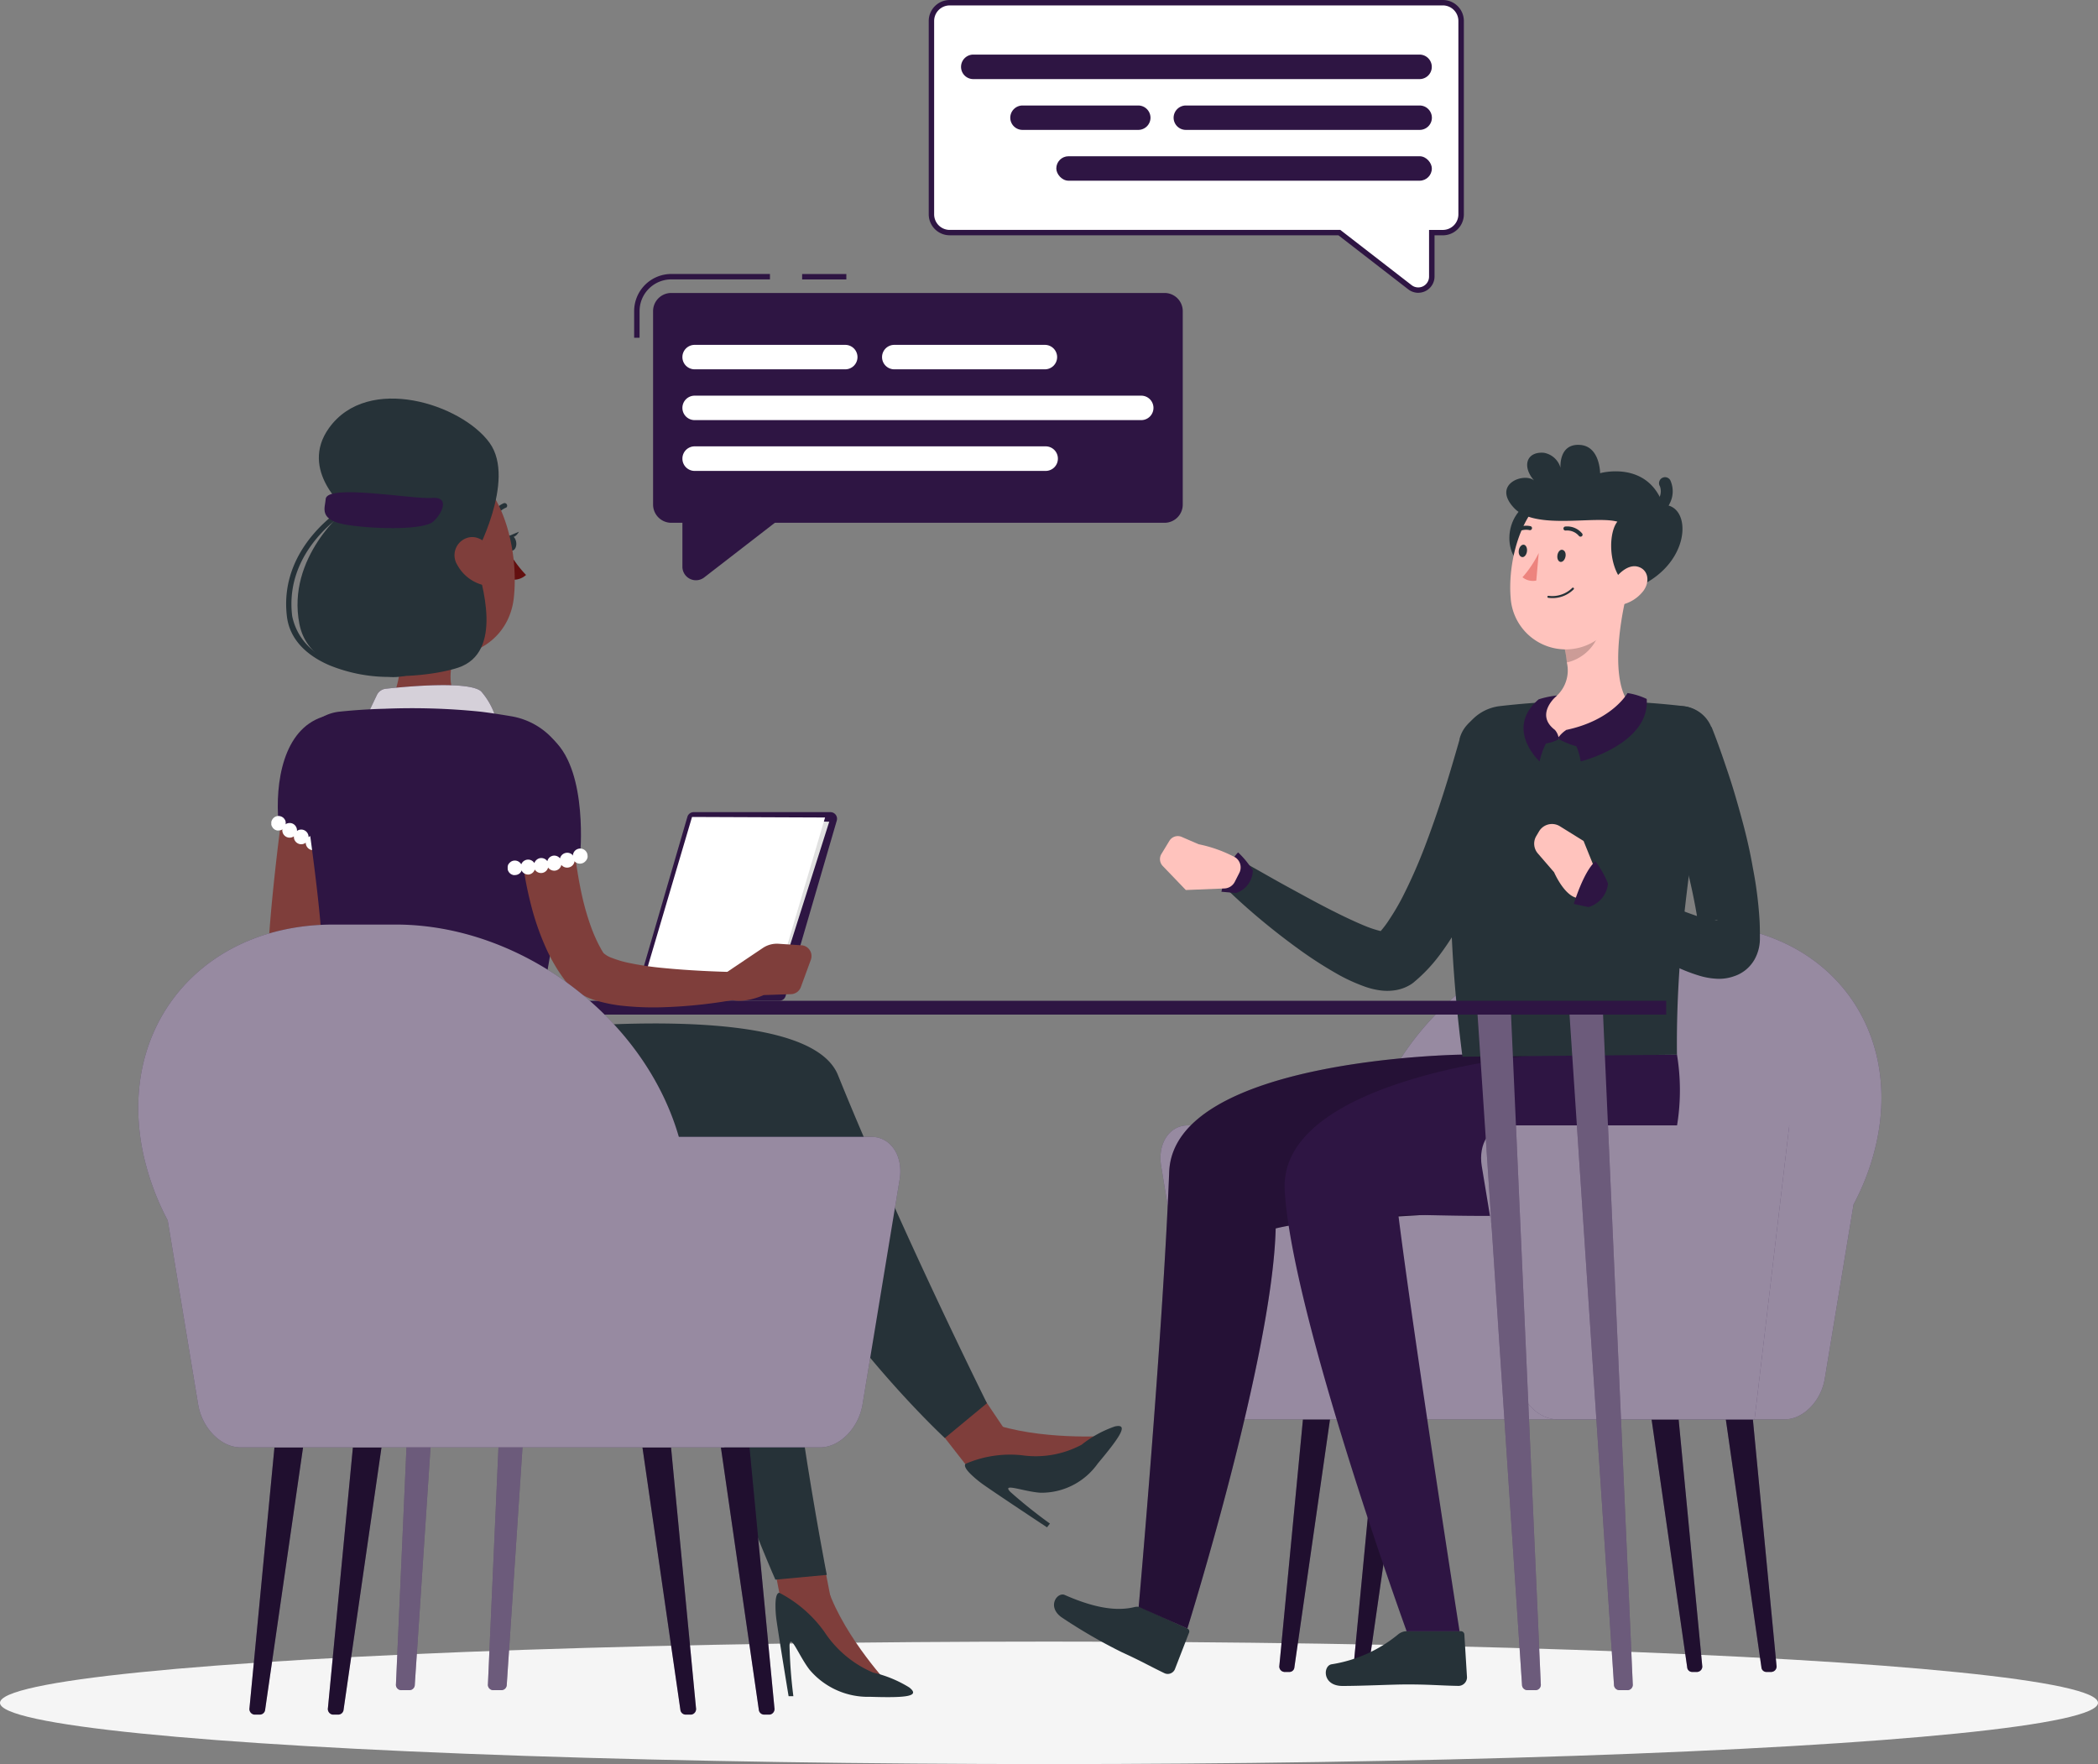 <svg id="Interview-rafiki" xmlns="http://www.w3.org/2000/svg" width="167.35" height="140.715" viewBox="0 0 167.35 140.715">
  <rect x="0" y="0" width="167.35" height="140.715" fill="#808080" stroke="none"/>
  <g id="freepik--Shadow--inject-2" transform="translate(0 130.944)">
    <ellipse id="freepik--path--inject-2" cx="83.675" cy="4.885" rx="83.675" ry="4.885" fill="#f5f5f5"/>
  </g>
  <g id="freepik--character-2--inject-2" transform="translate(84.074 35.484)">
    <path id="Path_4249" data-name="Path 4249" d="M365.048,383.99h-.462a.4.4,0,0,1-.367-.375l-2.84-19.774h2.158l1.882,19.645a.431.431,0,0,1-.371.5Z" transform="translate(-313.713 -286.109)" fill="#2e1543"/>
    <path id="Path_4250" data-name="Path 4250" d="M365.048,383.99h-.462a.4.4,0,0,1-.367-.375l-2.84-19.774h2.158l1.882,19.645a.431.431,0,0,1-.371.5Z" transform="translate(-313.713 -286.109)" opacity="0.3"/>
    <path id="Path_4251" data-name="Path 4251" d="M378.768,383.99h-.462a.4.4,0,0,1-.367-.375L375.1,363.84h2.158l1.886,19.645a.432.432,0,0,1-.375.5Z" transform="translate(-321.512 -286.109)" fill="#2e1543"/>
    <path id="Path_4252" data-name="Path 4252" d="M378.768,383.99h-.462a.4.4,0,0,1-.367-.375L375.1,363.84h2.158l1.886,19.645a.432.432,0,0,1-.375.5Z" transform="translate(-321.512 -286.109)" opacity="0.3"/>
    <path id="Path_4253" data-name="Path 4253" d="M306.662,383.99h.462a.4.4,0,0,0,.367-.375l2.84-19.774h-2.158l-1.882,19.645a.432.432,0,0,0,.371.5Z" transform="translate(-282.394 -286.109)" fill="#2e1543"/>
    <path id="Path_4254" data-name="Path 4254" d="M306.662,383.99h.462a.4.4,0,0,0,.367-.375l2.84-19.774h-2.158l-1.882,19.645a.432.432,0,0,0,.371.5Z" transform="translate(-282.394 -286.109)" opacity="0.3"/>
    <path id="Path_4255" data-name="Path 4255" d="M292.942,383.99h.462a.4.4,0,0,0,.367-.375l2.84-19.774h-2.158l-1.882,19.645a.432.432,0,0,0,.371.5Z" transform="translate(-274.595 -286.109)" fill="#2e1543"/>
    <path id="Path_4256" data-name="Path 4256" d="M292.942,383.99h.462a.4.4,0,0,0,.367-.375l2.84-19.774h-2.158l-1.882,19.645a.432.432,0,0,0,.371.5Z" transform="translate(-274.595 -286.109)" opacity="0.3"/>
    <path id="Path_4257" data-name="Path 4257" d="M272.792,288.409h14.535c2.589-8.955,11.859-16.019,21.362-16.019h4.721c9.926,0,16.365,7.738,14.336,17.288a19.267,19.267,0,0,1-1.851,5.036L323.6,308.607c-.293,1.8-1.726,3.25-3.194,3.25H276.658c-1.467,0-2.9-1.454-3.194-3.25l-2.8-16.965C270.37,289.864,271.324,288.409,272.792,288.409Z" transform="translate(-262.118 -234.125)" fill="#2e1543"/>
    <path id="Path_4258" data-name="Path 4258" d="M272.792,288.409h14.535c2.589-8.955,11.859-16.019,21.362-16.019h4.721c9.926,0,16.365,7.738,14.336,17.288a19.267,19.267,0,0,1-1.851,5.036L323.6,308.607c-.293,1.8-1.726,3.25-3.194,3.25H276.658c-1.467,0-2.9-1.454-3.194-3.25l-2.8-16.965C270.37,289.864,271.324,288.409,272.792,288.409Z" transform="translate(-262.118 -234.125)" fill="#fff" opacity="0.5"/>
    <path id="Path_4259" data-name="Path 4259" d="M257.963,397.279l3.6,1.649a.255.255,0,0,1,.138.328l-1.135,2.93a.621.621,0,0,1-.82.311c-1.243-.6-1.808-.945-3.392-1.67a42.362,42.362,0,0,1-4.842-2.805c-1.174-.863-.311-2.028.272-1.769,2.633,1.161,4.316,1.264,5.537.971a.962.962,0,0,1,.643.056Z" transform="translate(-250.927 -304.512)" fill="#263238"/>
    <path id="Path_4260" data-name="Path 4260" d="M292.387,296.43s-23.015.285-23.373,9.356c-.509,13.042-2.434,34.693-2.434,34.693l3.884,1.726s6.8-21.725,7.043-31.91c6.473-1.605,23.119,0,25.074-5.291a17.448,17.448,0,0,0,.738-8.575Z" transform="translate(-259.825 -247.791)" fill="#2e1543"/>
    <path id="Path_4261" data-name="Path 4261" d="M292.387,296.43s-23.015.285-23.373,9.356c-.509,13.042-2.434,34.693-2.434,34.693l3.884,1.726s6.8-21.725,7.043-31.91c6.473-1.605,23.119,0,25.074-5.291a17.448,17.448,0,0,0,.738-8.575Z" transform="translate(-259.825 -247.791)" opacity="0.2"/>
    <path id="Path_4262" data-name="Path 4262" d="M306.279,236.8c-.2.837-.406,1.592-.634,2.378s-.466,1.549-.716,2.317c-.5,1.536-1.062,3.064-1.7,4.575a37.39,37.39,0,0,1-2.223,4.488,21.853,21.853,0,0,1-1.459,2.205,12.514,12.514,0,0,1-2.007,2.115l-.065.056-.138.1a3.3,3.3,0,0,1-1.45.518,4.034,4.034,0,0,1-.98,0,5.964,5.964,0,0,1-1.325-.319,14.153,14.153,0,0,1-1.929-.863,32.543,32.543,0,0,1-3.206-2.037c-1-.721-1.968-1.467-2.909-2.244s-1.843-1.571-2.736-2.425a1.321,1.321,0,0,1,1.554-2.106h.022c1.018.565,2.046,1.165,3.077,1.726s2.05,1.126,3.073,1.653,2.05,1.027,3.021,1.433a8.833,8.833,0,0,0,1.377.457,1.36,1.36,0,0,0,.432.056h-.091a1.36,1.36,0,0,0-.613.229l-.207.155a7.593,7.593,0,0,0,1.118-1.377,18.636,18.636,0,0,0,1.04-1.765,41.269,41.269,0,0,0,1.774-4c.531-1.39,1.027-2.814,1.489-4.255s.893-2.922,1.295-4.316V235.5a2.641,2.641,0,1,1,5.114,1.321Z" transform="translate(-268.818 -212.029)" fill="#263238"/>
    <path id="Path_4263" data-name="Path 4263" d="M307.613,403h4.316a.272.272,0,0,1,.285.263l.211,3.414a.686.686,0,0,1-.673.686c-1.5-.026-2.222-.117-4.121-.117-1.165,0-3.522.121-5.136.121s-1.567-1.592-.885-1.726a11.042,11.042,0,0,0,5.338-2.4A1.113,1.113,0,0,1,307.613,403Z" transform="translate(-279.482 -308.369)" fill="#263238"/>
    <path id="Path_4264" data-name="Path 4264" d="M313.919,296.424s-20.875,1.761-20.361,10.828c.561,9.926,9.727,35.172,9.727,35.172h4.221s-3.612-23.119-4.885-33.23c5.886,0,19.532,1.1,21.492-4.2a17.413,17.413,0,0,0,.734-8.575Z" transform="translate(-275.155 -247.785)" fill="#2e1543"/>
    <path id="Path_4265" data-name="Path 4265" d="M284.377,260.5a7.022,7.022,0,0,0-1.174-1.441c-.863.8-1.333,3.137-1.333,3.137l1.178.1A1.949,1.949,0,0,0,284.377,260.5Z" transform="translate(-268.516 -226.548)" fill="#2e1543"/>
    <path id="Path_4266" data-name="Path 4266" d="M273.589,256.688l-1.342-.583a.785.785,0,0,0-.984.315l-.639,1.053a.79.79,0,0,0,.108.949l1.843,1.92,3.073-.125a.971.971,0,0,0,.833-.531l.354-.695a.962.962,0,0,0-.306-1.247A10.782,10.782,0,0,0,273.589,256.688Z" transform="translate(-262.06 -224.832)" fill="#ffc3bd"/>
    <path id="Path_4267" data-name="Path 4267" d="M324.938,234.5c-.613,3.884-1.411,12.269.216,24.914l17.111-.16c-.1-8.765,1.269-16.99,2.611-25.03a2.391,2.391,0,0,0-2.033-2.766,63.581,63.581,0,0,0-14.772,0A3.681,3.681,0,0,0,324.938,234.5Z" transform="translate(-292.574 -210.61)" fill="#263238"/>
    <path id="Path_4268" data-name="Path 4268" d="M357.163,233.71c.5,1.247.906,2.443,1.321,3.677s.768,2.473,1.109,3.729.639,2.538.863,3.845a31.528,31.528,0,0,1,.522,4.044c.026.35.03.712.035,1.075v.552a3.388,3.388,0,0,1-.432,1.618,2.965,2.965,0,0,1-.716.837,2.821,2.821,0,0,1-.432.285,2.627,2.627,0,0,1-.432.19,3.582,3.582,0,0,1-1.269.224,5.766,5.766,0,0,1-1.51-.237,13.42,13.42,0,0,1-2.089-.824c-.626-.311-1.213-.634-1.787-.971a47.262,47.262,0,0,1-6.331-4.527,1.316,1.316,0,0,1,1.411-2.2h.03c2.231,1.062,4.5,2.158,6.711,3.068.552.224,1.1.432,1.64.617a8.88,8.88,0,0,0,1.472.4c.2.035.375.03.354,0a.652.652,0,0,0-.341.06,1.768,1.768,0,0,0-.2.091,1.451,1.451,0,0,0-.233.155,1.851,1.851,0,0,0-.432.479,1.593,1.593,0,0,0-.224.708l-.022-.393c-.026-.268-.047-.531-.086-.807a46.011,46.011,0,0,0-1.614-6.9c-.691-2.317-1.485-4.682-2.292-6.931v-.022a2.641,2.641,0,0,1,4.933-1.882Z" transform="translate(-304.706 -211.193)" fill="#263238"/>
    <path id="Path_4269" data-name="Path 4269" d="M346.153,211.91l-2.067,1.726-2.822,2.343a8.148,8.148,0,0,1,.181,1.135,2.767,2.767,0,0,1-1.817,3.25,2.158,2.158,0,0,0-1.364,1.333c-.224.721.039,1.528,2.309,1.528a7.43,7.43,0,0,0,5.731-2.214.591.591,0,0,0,.03-.738C345.018,218.392,345.614,214.249,346.153,211.91Z" transform="translate(-300.536 -199.746)" fill="#ffc3bd"/>
    <path id="Path_4270" data-name="Path 4270" d="M342.345,236.41a1.294,1.294,0,0,1,.289.587,2.369,2.369,0,0,1,.626-.587,2.235,2.235,0,0,1,1.2,1.4,6.305,6.305,0,0,1-1.8-.665,3.069,3.069,0,0,1-1.2.371C341.486,236.768,342.345,236.41,342.345,236.41Z" transform="translate(-302.39 -213.673)" fill="#2e1543"/>
    <path id="Path_4271" data-name="Path 4271" d="M345.63,232.539a5.247,5.247,0,0,1,1.144,2.516s5.524-1.381,5.265-4.985a5.611,5.611,0,0,0-1.532-.47S349.32,231.758,345.63,232.539Z" transform="translate(-304.76 -209.802)" fill="#2e1543"/>
    <path id="Path_4272" data-name="Path 4272" d="M340.221,232.795A5.809,5.809,0,0,0,339,235.311s-2.831-2.589-.073-4.954a7.38,7.38,0,0,1,1.463-.306S338.559,231.539,340.221,232.795Z" transform="translate(-300.266 -210.058)" fill="#2e1543"/>
    <path id="Path_4273" data-name="Path 4273" d="M345.3,218.229a8.318,8.318,0,0,1,.181,1.139,3.543,3.543,0,0,0,2.589-2.4,4.956,4.956,0,0,0,.039-1.075Z" transform="translate(-304.572 -202.008)" opacity="0.2"/>
    <path id="Path_4274" data-name="Path 4274" d="M336.477,194.282c-2.589,1.843-1.148,6.163,1.07,4.51S338.591,192.78,336.477,194.282Z" transform="translate(-298.77 -189.549)" fill="#263238"/>
    <path id="Path_4275" data-name="Path 4275" d="M345.333,196.391c-.721,3.306-.971,5.274-2.926,6.784a4.4,4.4,0,0,1-7.121-3.168c-.259-3.081.962-7.975,4.441-8.912a4.454,4.454,0,0,1,5.606,5.3Z" transform="translate(-298.861 -187.809)" fill="#ffc3bd"/>
    <path id="Path_4276" data-name="Path 4276" d="M343.388,189.85c-1.834-.5-6.564.7-8.243-1.092-1.8-1.92.824-2.857,1.6-2.188-.98-1.122-.617-2.322.773-2.214a1.676,1.676,0,0,1,1.333,1.2s-.168-1.964,1.575-1.825c1.58.121,1.584,2.253,1.584,2.253s3.772-1.066,5.032,2.533c2.374-.052,2.322,4.946-2.456,6.724C342.65,194.282,342.56,190.873,343.388,189.85Z" transform="translate(-298.449 -183.724)" fill="#263238"/>
    <path id="Path_4277" data-name="Path 4277" d="M361.681,192.635a.479.479,0,0,1-.086-.954.691.691,0,0,0,.281-.35,1.131,1.131,0,0,0,.052-.9.479.479,0,1,1,.863-.4,2.1,2.1,0,0,1-.1,1.8,1.39,1.39,0,0,1-.928.79A.281.281,0,0,1,361.681,192.635Z" transform="translate(-313.595 -187.121)" fill="#263238"/>
    <path id="Path_4278" data-name="Path 4278" d="M356.16,208.128a3.021,3.021,0,0,1-1.817,1.122c-.937.168-1.221-.695-.807-1.528.371-.755,1.295-1.748,2.158-1.532S356.712,207.386,356.16,208.128Z" transform="translate(-309.149 -196.478)" fill="#ffc3bd"/>
    <path id="Path_4279" data-name="Path 4279" d="M344.617,203.632c-.043.272-.22.475-.4.453s-.289-.259-.25-.531.22-.475.4-.432S344.656,203.36,344.617,203.632Z" transform="translate(-303.812 -194.747)" fill="#263238"/>
    <path id="Path_4280" data-name="Path 4280" d="M337.477,202.73c-.043.272-.22.475-.4.432s-.289-.259-.25-.531.22-.475.4-.453S337.52,202.458,337.477,202.73Z" transform="translate(-299.753 -194.213)" fill="#263238"/>
    <path id="Path_4281" data-name="Path 4281" d="M338.815,203.71a8.76,8.76,0,0,1-1.295,1.938,1.329,1.329,0,0,0,1.1.263Z" transform="translate(-300.15 -195.085)" fill="#ed847e"/>
    <path id="Path_4282" data-name="Path 4282" d="M342.5,210.951a2.382,2.382,0,0,0,1.726-.708.082.082,0,0,0-.121-.108,2.266,2.266,0,0,1-1.895.634.086.086,0,0,0-.091.069.082.082,0,0,0,.073.091A2.707,2.707,0,0,0,342.5,210.951Z" transform="translate(-302.764 -198.727)" fill="#263238"/>
    <path id="Path_4283" data-name="Path 4283" d="M346.483,199.615a.151.151,0,0,0,.069-.035.16.16,0,0,0,0-.229,1.541,1.541,0,0,0-1.351-.535.162.162,0,0,0,.052.319,1.234,1.234,0,0,1,1.062.432.16.16,0,0,0,.168.047Z" transform="translate(-304.439 -192.298)" fill="#263238"/>
    <path id="Path_4284" data-name="Path 4284" d="M335.64,199.363a.164.164,0,0,0,.147-.03,1.334,1.334,0,0,1,1.152-.311.164.164,0,0,0,.2-.112.16.16,0,0,0-.112-.2h0a1.653,1.653,0,0,0-1.441.375.16.16,0,0,0-.022.224A.155.155,0,0,0,335.64,199.363Z" transform="translate(-299.016 -192.222)" fill="#263238"/>
    <path id="Path_4285" data-name="Path 4285" d="M343.619,255.155l-1.89-1.174a1.2,1.2,0,0,0-1.657.4l-.22.371a1.191,1.191,0,0,0,.121,1.4l1.295,1.5s1.135,2.645,2.451,1.946l1-1.726Z" transform="translate(-301.377 -223.558)" fill="#ffc3bd"/>
    <path id="Path_4286" data-name="Path 4286" d="M349.727,262.461a8.111,8.111,0,0,0-1-1.761c-.949.811-1.726,3.4-1.726,3.4l1.161.25a2.158,2.158,0,0,0,1.567-1.89Z" transform="translate(-305.539 -227.48)" fill="#2e1543"/>
    <path id="Path_4287" data-name="Path 4287" d="M354.45,309.51H332.043c-1.467,0-2.417,1.454-2.123,3.25l2.8,16.947c.3,1.8,1.726,3.25,3.2,3.25h15.761Z" transform="translate(-295.799 -255.226)" fill="#2e1543"/>
    <path id="Path_4288" data-name="Path 4288" d="M354.45,309.51H332.043c-1.467,0-2.417,1.454-2.123,3.25l2.8,16.947c.3,1.8,1.726,3.25,3.2,3.25h15.761Z" transform="translate(-295.799 -255.226)" fill="#fff" opacity="0.5"/>
  </g>
  <g id="freepik--Table--inject-2" transform="translate(28.771 79.83)">
    <path id="Path_4289" data-name="Path 4289" d="M146.723,342.9h.647a.432.432,0,0,0,.432-.432L151.349,289h-2.671L146.3,342.41a.432.432,0,0,0,.419.492Z" transform="translate(-136.15 -287.912)" fill="#2e1543"/>
    <path id="Path_4290" data-name="Path 4290" d="M146.723,342.9h.647a.432.432,0,0,0,.432-.432L151.349,289h-2.671L146.3,342.41a.432.432,0,0,0,.419.492Z" transform="translate(-136.15 -287.912)" fill="#fff" opacity="0.3"/>
    <path id="Path_4291" data-name="Path 4291" d="M129.723,342.9h.647a.432.432,0,0,0,.432-.432L134.349,289h-2.676L129.3,342.41a.432.432,0,0,0,.419.492Z" transform="translate(-126.486 -287.912)" fill="#2e1543"/>
    <path id="Path_4292" data-name="Path 4292" d="M129.723,342.9h.647a.432.432,0,0,0,.432-.432L134.349,289h-2.676L129.3,342.41a.432.432,0,0,0,.419.492Z" transform="translate(-126.486 -287.912)" fill="#fff" opacity="0.3"/>
    <path id="Path_4293" data-name="Path 4293" d="M333.836,342.9h-.647a.432.432,0,0,1-.432-.432L329.21,289h2.671l2.374,53.41a.432.432,0,0,1-.419.492Z" transform="translate(-240.123 -287.912)" fill="#2e1543"/>
    <path id="Path_4294" data-name="Path 4294" d="M333.836,342.9h-.647a.432.432,0,0,1-.432-.432L329.21,289h2.671l2.374,53.41a.432.432,0,0,1-.419.492Z" transform="translate(-240.123 -287.912)" fill="#fff" opacity="0.3"/>
    <path id="Path_4295" data-name="Path 4295" d="M350.836,342.9h-.647a.432.432,0,0,1-.432-.432L346.21,289h2.676l2.369,53.41a.432.432,0,0,1-.419.492Z" transform="translate(-249.787 -287.912)" fill="#2e1543"/>
    <path id="Path_4296" data-name="Path 4296" d="M350.836,342.9h-.647a.432.432,0,0,1-.432-.432L346.21,289h2.676l2.369,53.41a.432.432,0,0,1-.419.492Z" transform="translate(-249.787 -287.912)" fill="#fff" opacity="0.3"/>
    <rect id="Rectangle_925" data-name="Rectangle 925" width="104.135" height="1.1" transform="translate(0 0)" fill="#2e1543"/>
  </g>
  <g id="freepik--character-1--inject-2" transform="translate(11.029 31.791)">
    <path id="Path_4297" data-name="Path 4297" d="M111.211,246.193l-.984,7.237c-.311,2.408-.634,4.825-.863,7.2-.03.3-.052.587-.078.863l-.035.432a1.087,1.087,0,0,0,0-.216.932.932,0,0,0-.047-.2,1.053,1.053,0,0,0-.065-.151.663.663,0,0,0-.06-.1c-.078-.1-.086-.086-.065-.065a.864.864,0,0,0,.147.125,4.551,4.551,0,0,0,.57.332,23.109,23.109,0,0,0,3.172,1.178c2.261.686,4.639,1.295,6.987,1.86l-.268,2.059a51.7,51.7,0,0,1-7.483-.772,21.81,21.81,0,0,1-3.845-1.014,8.307,8.307,0,0,1-1.066-.5,4.686,4.686,0,0,1-.6-.41,3.379,3.379,0,0,1-.686-.734,2.852,2.852,0,0,1-.328-.66,3.319,3.319,0,0,1-.1-.432,4.318,4.318,0,0,1-.026-.432v-.479c0-.319,0-.639.026-.954.1-2.52.332-4.98.6-7.44s.578-4.9.962-7.337Z" transform="translate(-95.203 -215.192)" fill="#7f3e3b"/>
    <path id="Path_4298" data-name="Path 4298" d="M141.326,291.626l-1.584,1.446a1.23,1.23,0,0,1-1.359.2l-1.748-.842s-2.589-.108-2.965-1.692l.673-1.23,4.018-.432a1.89,1.89,0,0,1,1.182.263l1.657,1.014a.811.811,0,0,1,.125,1.273Z" transform="translate(-111.227 -239.91)" fill="#7f3e3b"/>
    <path id="Path_4299" data-name="Path 4299" d="M128.108,212.56c.432,2.486.76,7.021-1.018,8.631a23.469,23.469,0,0,1,7.177,6.232c3.021-2.408.5-6,.5-6-2.736-.738-2.589-2.779-2.067-4.682Z" transform="translate(-107.487 -196.422)" fill="#7f3e3b"/>
    <path id="Path_4300" data-name="Path 4300" d="M133.949,231.785a5.747,5.747,0,0,0-1.377-3.146c-.962-.863-6.042-.388-7.626-.211a.885.885,0,0,0-.69.492l-1.157,2.417Z" transform="translate(-105.219 -205.277)" fill="#2e1543"/>
    <path id="Path_4301" data-name="Path 4301" d="M133.949,231.785a5.747,5.747,0,0,0-1.377-3.146c-.962-.863-6.042-.388-7.626-.211a.885.885,0,0,0-.69.492l-1.157,2.417Z" transform="translate(-105.219 -205.277)" fill="#fff" opacity="0.8"/>
    <path id="Path_4302" data-name="Path 4302" d="M111.025,233.872c-3.124,1.018-3.8,5.209-3.513,8.467l6.305,3.884s1.532-4.747,1.519-7.3C115.323,236.219,113.148,233.19,111.025,233.872Z" transform="translate(-96.324 -208.481)" fill="#2e1543"/>
    <path id="Path_4303" data-name="Path 4303" d="M117.777,258.878a.6.6,0,0,1-.432-.168.63.63,0,0,1-.069-.091.4.4,0,0,1-.056-.1.787.787,0,0,1-.035-.108.5.5,0,0,1,0-.112.591.591,0,0,1,.173-.432.6.6,0,0,1,.829,0,.591.591,0,0,1,.173.432.5.5,0,0,1,0,.112.431.431,0,0,1-.035.108.388.388,0,0,1-.052.1l-.073.091A.587.587,0,0,1,117.777,258.878Z" transform="translate(-101.855 -222.081)" fill="#fff"/>
    <path id="Path_4304" data-name="Path 4304" d="M111.508,256.16h0a.587.587,0,0,1-.375-.527h0a.578.578,0,0,1-.634.095h0a.591.591,0,0,1-.341-.544h0a.574.574,0,0,1-.639.056h0a.583.583,0,0,1-.306-.561h0a.587.587,0,0,1-.643.022h0a.587.587,0,0,1-.2-.8h0a.591.591,0,0,1,.807-.2h0a.6.6,0,0,1,.281.548h0a.578.578,0,0,1,.613-.039h0a.591.591,0,0,1,.311.531h0a.583.583,0,0,1,.609-.073h0a.587.587,0,0,1,.341.509h0a.6.6,0,0,1,.6-.108h0a.587.587,0,0,1,.328.76h0a.583.583,0,0,1-.544.371h0a.635.635,0,0,1-.211-.039Z" transform="translate(-96.798 -219.76)" fill="#fff"/>
    <path id="Path_4305" data-name="Path 4305" d="M106.826,253.475a.535.535,0,0,1-.117,0,.432.432,0,0,1-.108-.035.389.389,0,0,1-.1-.052l-.086-.073a.457.457,0,0,1-.073-.086c0-.035-.039-.069-.056-.1a1.04,1.04,0,0,1-.035-.108,1.052,1.052,0,0,1,0-.117.909.909,0,0,1,0-.112,1.11,1.11,0,0,1,.035-.112.432.432,0,0,1,.056-.1.677.677,0,0,1,.073-.091l.086-.073a.578.578,0,0,1,.1-.052l.108-.035a.6.6,0,0,1,.527.16.677.677,0,0,1,.073.091.736.736,0,0,1,.056.1.539.539,0,0,1,.03.112.471.471,0,0,1,0,.112.535.535,0,0,1,0,.117.5.5,0,0,1-.03.108c0,.035-.035.069-.056.1a.457.457,0,0,1-.073.086A.591.591,0,0,1,106.826,253.475Z" transform="translate(-95.638 -219.022)" fill="#fff"/>
    <path id="Path_4306" data-name="Path 4306" d="M133.185,239.2A183.321,183.321,0,0,1,130.164,259l-16.891-.5c.432-6.236-.229-10.884-1.756-21.8a3.552,3.552,0,0,1,3.155-4.018c1.083-.112,2.317-.2,3.556-.229a53.946,53.946,0,0,1,7.673.229c.82.1,1.67.233,2.481.371A5.792,5.792,0,0,1,133.185,239.2Z" transform="translate(-98.615 -207.707)" fill="#2e1543"/>
    <path id="Path_4307" data-name="Path 4307" d="M149.692,201.139c.039.332.25.583.466.552s.363-.315.324-.647-.25-.583-.466-.557S149.653,200.794,149.692,201.139Z" transform="translate(-120.331 -189.558)" fill="#263238"/>
    <path id="Path_4308" data-name="Path 4308" d="M150.23,200.108l.772-.328S150.666,200.453,150.23,200.108Z" transform="translate(-120.64 -189.157)" fill="#263238"/>
    <path id="Path_4309" data-name="Path 4309" d="M150,203.17a9,9,0,0,0,1.441,1.985,1.437,1.437,0,0,1-1.161.367Z" transform="translate(-120.51 -191.084)" fill="#630f0f"/>
    <path id="Path_4310" data-name="Path 4310" d="M147.963,194.8a.2.2,0,0,0,0-.2.2.2,0,0,0-.263-.091,1.951,1.951,0,0,0-1.122,1.407.2.2,0,1,0,.388.052h0a1.571,1.571,0,0,1,.9-1.1A.164.164,0,0,0,147.963,194.8Z" transform="translate(-118.563 -186.153)" fill="#263238"/>
    <path id="Path_4311" data-name="Path 4311" d="M122.924,192.962c.742,4.061.971,5.8,3.288,7.652,3.487,2.788,8.316.988,8.8-3.215.432-3.785-.863-9.792-5.049-10.94a5.636,5.636,0,0,0-7.043,6.5Z" transform="translate(-105.06 -181.467)" fill="#7f3e3b"/>
    <path id="Path_4312" data-name="Path 4312" d="M125.212,187.8c.682,2.231,2.313,7.626-1.295,8.83-2.818.941-11.652,1.692-12.666-3.483-1.049-5.347,3.72-9.158,3.72-9.158s-3.78-3.1-1.359-6.473c3.12-4.35,10.595-1.89,12.809,1.182C128.583,181.688,125.212,187.8,125.212,187.8Z" transform="translate(-98.398 -175.165)" fill="#263238"/>
    <path id="Path_4313" data-name="Path 4313" d="M117.2,208.76a12.623,12.623,0,0,1-4.747-.932c-2-.863-3.172-2.2-3.383-3.858-.708-5.64,4.54-8.739,4.6-8.769l.207.358c-.052.03-5.062,3-4.389,8.359a4.714,4.714,0,0,0,3.137,3.526c2.563,1.1,5.874,1.1,6.676.509l.246.337A4.381,4.381,0,0,1,117.2,208.76Z" transform="translate(-97.208 -186.554)" fill="#263238"/>
    <path id="Path_4314" data-name="Path 4314" d="M116.184,193.024c-.047.721-.643,1.726,1.856,2.084s5.977.337,6.693-.263,1.416-2.041-.078-1.912S116.266,191.79,116.184,193.024Z" transform="translate(-101.233 -185.008)" fill="#2e1543"/>
    <path id="Path_4315" data-name="Path 4315" d="M140.366,202.987a3.258,3.258,0,0,0,1.916,1.567c1.088.319,1.649-.652,1.359-1.687-.263-.932-1.148-2.223-2.244-2.089A1.451,1.451,0,0,0,140.366,202.987Z" transform="translate(-114.919 -189.719)" fill="#7f3e3b"/>
    <path id="Path_4316" data-name="Path 4316" d="M199.088,390.293l4-.078-1.938-9.995-4,.073Z" transform="translate(-147.312 -291.727)" fill="#7f3e3b"/>
    <path id="Path_4317" data-name="Path 4317" d="M204.6,393.47c1.057,3.992,4.954,8.2,4.954,8.2L204,400.254l-2.43-3.452.432-.915Z" transform="translate(-149.824 -299.258)" fill="#7f3e3b"/>
    <path id="Path_4318" data-name="Path 4318" d="M199.447,396.713a8.476,8.476,0,0,0,.082,1.4c.237,1.649.962,6.042.962,6.042h.38a39.021,39.021,0,0,1-.306-4.031c.052-1.083.751.833,1.6,1.92a6.092,6.092,0,0,0,4.833,2.158c2.883.091,4.035-.03,3.112-.751a9.617,9.617,0,0,0-2.891-1.187A8.765,8.765,0,0,1,203.331,399a10.167,10.167,0,0,0-3.578-3.094C199.511,395.923,199.464,396.38,199.447,396.713Z" transform="translate(-148.616 -300.645)" fill="#263238"/>
    <path id="Path_4319" data-name="Path 4319" d="M229.047,361.1l5.11.16-5.718-8.5-3.539,3.025Z" transform="translate(-163.086 -276.117)" fill="#7f3e3b"/>
    <path id="Path_4320" data-name="Path 4320" d="M237.32,363.73c3.716,1.726,9.663,1.39,9.663,1.39L242.149,369,238,368.693l-.432-.919Z" transform="translate(-170.146 -282.353)" fill="#7f3e3b"/>
    <path id="Path_4321" data-name="Path 4321" d="M234.908,368.9a8.55,8.55,0,0,0,1.079.889c1.355.945,5.019,3.366,5.019,3.366l.233-.3a39.051,39.051,0,0,1-3.146-2.516c-.768-.785,1.075-.022,2.4.056a5.5,5.5,0,0,0,4.562-2.33c1.851-2.205,2.469-3.194,1.372-2.96a8.89,8.89,0,0,0-2.658,1.459,7.768,7.768,0,0,1-4.795.837,8.989,8.989,0,0,0-4.484.695C234.368,368.313,234.658,368.649,234.908,368.9Z" transform="translate(-168.519 -283.116)" fill="#263238"/>
    <path id="Path_4322" data-name="Path 4322" d="M125.318,291.826s27.344-4.035,30.166,2.965c4.928,12.2,11.881,26.17,11.881,26.17l-3.358,2.779s-11.924-11.039-16.162-23.3c-5.067,1.64-21.185,6.9-27.089,6.9-6.305,0-8.882-5.373-6.6-14.3a1.8,1.8,0,0,1,1.726-1.342C119.88,291.735,125.318,291.826,125.318,291.826Z" transform="translate(-99.669 -240.822)" fill="#263238"/>
    <path id="Path_4323" data-name="Path 4323" d="M130.781,296.649s22.441-.673,22.635,7.276c.311,13.15,4.018,31.992,4.018,31.992l-4.1.38s-6.693-14.988-8.463-27.823c-7.992.518-15.364.16-21.267.16-6.616,0-7.164-7.263-.725-15.743C126.824,292.881,130.781,296.649,130.781,296.649Z" transform="translate(-102.513 -242.085)" fill="#263238"/>
    <path id="Path_4324" data-name="Path 4324" d="M114.449,290.377l-.47,1.489c-.065.117.069.237.268.246l17.383.514c.151,0,.281-.065.293-.16l.2-1.506c0-.108-.117-.2-.285-.2l-17.1-.509a.306.306,0,0,0-.285.129Z" transform="translate(-100.024 -240.581)" fill="#fff"/>
    <path id="Path_4325" data-name="Path 4325" d="M119.478,292.286h-.457c-.091,0-.16-.052-.151-.108l.272-1.959c0-.056.091-.1.181-.1h.457c.091,0,.16.052.151.108l-.272,1.955C119.65,292.248,119.568,292.291,119.478,292.286Z" transform="translate(-102.813 -240.51)" fill="#263238"/>
    <path id="Path_4326" data-name="Path 4326" d="M151.088,293.236h-.457c-.091,0-.16-.052-.151-.108l.276-1.959c0-.056.086-.1.177-.1h.457c.095,0,.16.052.155.108l-.276,1.959C151.26,293.2,151.182,293.236,151.088,293.236Z" transform="translate(-120.782 -241.05)" fill="#263238"/>
    <path id="Path_4327" data-name="Path 4327" d="M135.287,292.756h-.457c-.095,0-.16-.052-.151-.108l.272-1.959c0-.056.091-.1.181-.1h.457c.091,0,.16.052.151.108l-.272,1.959C135.46,292.718,135.378,292.761,135.287,292.756Z" transform="translate(-111.8 -240.777)" fill="#263238"/>
    <path id="Path_4328" data-name="Path 4328" d="M178.263,251.61h10.914a.526.526,0,0,1,.5.669l-4.083,14a.518.518,0,0,1-.5.375H174.181a.518.518,0,0,1-.5-.669l4.078-14A.522.522,0,0,1,178.263,251.61Z" transform="translate(-133.958 -218.619)" fill="#2e1543"/>
    <path id="Path_4329" data-name="Path 4329" d="M179.27,252.8l10.612.25-4.19,13.21-10.612-.255Z" transform="translate(-134.766 -219.296)" fill="#e0e0e0"/>
    <path id="Path_4330" data-name="Path 4330" d="M178.842,252.5l10.612.043-3.932,13.288-10.612-.043Z" transform="translate(-134.67 -219.125)" fill="#fff"/>
    <path id="Path_4331" data-name="Path 4331" d="M156.337,253.14c0,.432.065.941.1,1.42s.1.98.164,1.467q.181,1.463.483,2.883a20.63,20.63,0,0,0,.768,2.719,12.653,12.653,0,0,0,.527,1.243c.095.2.2.384.3.574l.16.263h0a1.916,1.916,0,0,0,.686.4,8.471,8.471,0,0,0,1.243.375,24.505,24.505,0,0,0,2.887.432c1.994.194,4.078.289,6.115.332l.207,2.067a39.06,39.06,0,0,1-6.435.729,23.413,23.413,0,0,1-3.362-.138,11.8,11.8,0,0,1-1.808-.367,5.365,5.365,0,0,1-2.063-1.066,3.746,3.746,0,0,1-.544-.583l-.276-.388c-.177-.259-.35-.518-.5-.781a13.268,13.268,0,0,1-.816-1.6,20.8,20.8,0,0,1-1.113-3.263,28.317,28.317,0,0,1-.643-3.3c-.073-.548-.129-1.1-.177-1.657s-.078-1.088-.086-1.726Z" transform="translate(-121.738 -219.489)" fill="#7f3e3b"/>
    <path id="Path_4332" data-name="Path 4332" d="M151.349,237.884c2.719,2.559,2.063,9.227,2.063,9.227l-5.2.911s-3.215-4.782-2.084-6.784C147.3,239.148,149.881,236.5,151.349,237.884Z" transform="translate(-118.169 -210.598)" fill="#2e1543"/>
    <path id="Path_4333" data-name="Path 4333" d="M162.572,259.547a.6.6,0,0,1-.432-.173.516.516,0,0,1-.073-.091.721.721,0,0,1-.052-.1.864.864,0,0,1-.017-.125.911.911,0,0,1,0-.112.587.587,0,0,1,.168-.432.749.749,0,0,1,.091-.073.432.432,0,0,1,.1-.052.557.557,0,0,1,.112-.035.587.587,0,0,1,.7.574.469.469,0,0,1,0,.112.483.483,0,0,1-.035.112.432.432,0,0,1-.052.1.519.519,0,0,1-.073.091A.591.591,0,0,1,162.572,259.547Z" transform="translate(-127.329 -222.448)" fill="#fff"/>
    <path id="Path_4334" data-name="Path 4334" d="M152.367,260.3a.587.587,0,0,1,.535-.634h0a.578.578,0,0,1,.548.276h0a.6.6,0,0,1,.47-.4h0a.6.6,0,0,1,.565.246h0a.578.578,0,0,1,.432-.432h0a.583.583,0,0,1,.578.211h0a.587.587,0,0,1,.432-.432h0a.583.583,0,0,1,.716.432h0a.587.587,0,0,1-.432.716h0a.591.591,0,0,1-.609-.2h0a.591.591,0,0,1-.457.453h0a.6.6,0,0,1-.6-.242h0a.583.583,0,0,1-.479.432h0a.587.587,0,0,1-.583-.272h0a.591.591,0,0,1-.5.4h-.047A.591.591,0,0,1,152.367,260.3Z" transform="translate(-121.854 -222.886)" fill="#fff"/>
    <path id="Path_4335" data-name="Path 4335" d="M150.51,261.713a.535.535,0,0,1-.117,0l-.108-.035a.777.777,0,0,1-.1-.052l-.086-.073a.375.375,0,0,1-.073-.091.737.737,0,0,1-.056-.1.539.539,0,0,1-.03-.112.471.471,0,0,1,0-.112.537.537,0,0,1,0-.117.5.5,0,0,1,.03-.108c0-.035.035-.069.056-.1a.457.457,0,0,1,.073-.086l.086-.073a.466.466,0,0,1,.1-.052.433.433,0,0,1,.108-.035.578.578,0,0,1,.527.16.456.456,0,0,1,.073.086c.022.035.039.069.056.1a1.043,1.043,0,0,1,.035.108,1.06,1.06,0,0,1,0,.117.915.915,0,0,1,0,.112,1.112,1.112,0,0,1-.035.112.737.737,0,0,1-.056.1.482.482,0,0,1-.073.091A.591.591,0,0,1,150.51,261.713Z" transform="translate(-120.471 -223.703)" fill="#fff"/>
    <path id="Path_4336" data-name="Path 4336" d="M195.759,276.054l-1.8-.121a2.011,2.011,0,0,0-1.269.341l-3.31,2.223-.026,1.4c1.062,1.234,3.409.129,3.409.129l2.179-.073a.863.863,0,0,0,.79-.57l.79-2.158a.863.863,0,0,0-.76-1.174Z" transform="translate(-142.878 -232.443)" fill="#7f3e3b"/>
    <path id="Path_4337" data-name="Path 4337" d="M117.084,390.352h.488a.432.432,0,0,0,.388-.4l3.021-20.9H118.7l-1.989,20.767a.453.453,0,0,0,.375.535Z" transform="translate(-101.581 -285.377)" fill="#2e1543"/>
    <path id="Path_4338" data-name="Path 4338" d="M117.084,390.352h.488a.432.432,0,0,0,.388-.4l3.021-20.9H118.7l-1.989,20.767a.453.453,0,0,0,.375.535Z" transform="translate(-101.581 -285.377)" opacity="0.3"/>
    <path id="Path_4339" data-name="Path 4339" d="M102.584,390.352h.488a.432.432,0,0,0,.388-.4l3.021-20.9H104.2l-1.989,20.767a.453.453,0,0,0,.375.535Z" transform="translate(-93.338 -285.377)" fill="#2e1543"/>
    <path id="Path_4340" data-name="Path 4340" d="M102.584,390.352h.488a.432.432,0,0,0,.388-.4l3.021-20.9H104.2l-1.989,20.767a.453.453,0,0,0,.375.535Z" transform="translate(-93.338 -285.377)" opacity="0.3"/>
    <path id="Path_4341" data-name="Path 4341" d="M178.757,390.352h-.492a.432.432,0,0,1-.384-.4l-3.021-20.9h2.279l1.989,20.767a.453.453,0,0,1-.371.535Z" transform="translate(-134.641 -285.377)" fill="#2e1543"/>
    <path id="Path_4342" data-name="Path 4342" d="M178.757,390.352h-.492a.432.432,0,0,1-.384-.4l-3.021-20.9h2.279l1.989,20.767a.453.453,0,0,1-.371.535Z" transform="translate(-134.641 -285.377)" opacity="0.3"/>
    <path id="Path_4343" data-name="Path 4343" d="M193.257,390.352h-.492a.432.432,0,0,1-.384-.4l-3.021-20.9h2.279l1.989,20.767a.453.453,0,0,1-.371.535Z" transform="translate(-142.884 -285.377)" fill="#2e1543"/>
    <path id="Path_4344" data-name="Path 4344" d="M193.257,390.352h-.492a.432.432,0,0,1-.384-.4l-3.021-20.9h2.279l1.989,20.767a.453.453,0,0,1-.371.535Z" transform="translate(-142.884 -285.377)" opacity="0.3"/>
    <path id="Path_4345" data-name="Path 4345" d="M140.148,289.324H124.785c-2.727-9.468-12.515-16.934-22.579-16.934H97.217c-10.513,0-17.3,8.2-15.156,18.272a20.793,20.793,0,0,0,1.955,5.325l2.425,14.673c.311,1.895,1.826,3.431,3.375,3.431h46.246c1.549,0,3.064-1.536,3.375-3.431l2.956-17.918C142.707,290.861,141.7,289.324,140.148,289.324Z" transform="translate(-81.666 -230.432)" fill="#2e1543"/>
    <path id="Path_4346" data-name="Path 4346" d="M140.148,289.324H124.785c-2.727-9.468-12.515-16.934-22.579-16.934H97.217c-10.513,0-17.3,8.2-15.156,18.272a20.793,20.793,0,0,0,1.955,5.325l2.425,14.673c.311,1.895,1.826,3.431,3.375,3.431h46.246c1.549,0,3.064-1.536,3.375-3.431l2.956-17.918C142.707,290.861,141.7,289.324,140.148,289.324Z" transform="translate(-81.666 -230.432)" fill="#fff" opacity="0.5"/>
  </g>
  <g id="freepik--bubble-speech--inject-2" transform="translate(50.584)">
    <rect id="Rectangle_926" data-name="Rectangle 926" width="3.526" height="0.432" transform="translate(13.4 21.858)" fill="#2e1543"/>
    <path id="Path_4347" data-name="Path 4347" d="M173.752,157.228h-.432V155.1a2.965,2.965,0,0,1,2.965-2.96h7.867v.432h-7.867a2.533,2.533,0,0,0-2.533,2.529Z" transform="translate(-173.32 -130.286)" fill="#2e1543"/>
    <path id="Path_4348" data-name="Path 4348" d="M178.274,155.65H217.62a1.45,1.45,0,0,1,1.45,1.45v15.428a1.454,1.454,0,0,1-1.454,1.454H178.274a1.454,1.454,0,0,1-1.454-1.454V157.1A1.45,1.45,0,0,1,178.274,155.65Z" transform="translate(-175.31 -132.281)" fill="#2e1543"/>
    <path id="Path_4349" data-name="Path 4349" d="M218.841,176.581H183.215a.975.975,0,0,1-.975-.975h0a.975.975,0,0,1,.975-.975h35.625a.975.975,0,0,1,.975.975h0A.975.975,0,0,1,218.841,176.581Z" transform="translate(-178.391 -143.07)" fill="#fff"/>
    <path id="Path_4350" data-name="Path 4350" d="M211.215,185.959h-28a.975.975,0,0,1-.975-.975h0a.975.975,0,0,1,.975-.984h28a.975.975,0,0,1,.975.975h0a.975.975,0,0,1-.975.984Z" transform="translate(-178.39 -148.396)" fill="#fff"/>
    <path id="Path_4351" data-name="Path 4351" d="M195.23,167.191H183.215a.975.975,0,0,1-.975-.975h0a.975.975,0,0,1,.975-.975H195.23a.975.975,0,0,1,.975.975h0A.975.975,0,0,1,195.23,167.191Z" transform="translate(-178.391 -137.732)" fill="#fff"/>
    <path id="Path_4352" data-name="Path 4352" d="M232.13,167.191H220.115a.975.975,0,0,1-.975-.975h0a.975.975,0,0,1,.975-.975H232.13a.975.975,0,0,1,.975.975h0A.975.975,0,0,1,232.13,167.191Z" transform="translate(-199.366 -137.732)" fill="#fff"/>
    <path id="Path_4353" data-name="Path 4353" d="M182.24,195.414v4.674a1.079,1.079,0,0,0,1.726.863l7.164-5.541Z" transform="translate(-178.391 -154.882)" fill="#2e1543"/>
    <path id="Path_4354" data-name="Path 4354" d="M269.07,102H229.724a1.454,1.454,0,0,0-1.454,1.454v15.428a1.454,1.454,0,0,0,1.454,1.454H260.8l5.636,4.359a1.079,1.079,0,0,0,1.726-.863v-3.5h.885a1.454,1.454,0,0,0,1.454-1.454v-15.42A1.454,1.454,0,0,0,269.069,102Z" transform="translate(-204.556 -101.784)" fill="#fff"/>
    <path id="Path_4355" data-name="Path 4355" d="M266.818,124.856a1.321,1.321,0,0,1-.794-.272l-5.576-4.316H229.44a1.674,1.674,0,0,1-1.67-1.67V103.17a1.674,1.674,0,0,1,1.67-1.67h39.345a1.674,1.674,0,0,1,1.67,1.67V118.6a1.674,1.674,0,0,1-1.67,1.67h-.669v3.288a1.3,1.3,0,0,1-1.295,1.295ZM229.44,101.932a1.243,1.243,0,0,0-1.239,1.239V118.6a1.243,1.243,0,0,0,1.239,1.239H260.6l5.679,4.4a.863.863,0,0,0,1.4-.682v-3.716h1.1a1.243,1.243,0,0,0,1.239-1.239V103.17a1.243,1.243,0,0,0-1.239-1.239Z" transform="translate(-204.272 -101.5)" fill="#2e1543"/>
    <path id="Path_4356" data-name="Path 4356" d="M274,122.946h18.652a.975.975,0,0,0,.975-.975h0a.98.98,0,0,0-.975-.971H274a.98.98,0,0,0-.975.98h0A.975.975,0,0,0,274,122.946Z" transform="translate(-229.994 -112.585)" fill="#2e1543"/>
    <path id="Path_4357" data-name="Path 4357" d="M243.815,122.946h9.235a.975.975,0,0,0,.975-.975h0a.98.98,0,0,0-.975-.971h-9.235a.98.98,0,0,0-.975.98h0A.975.975,0,0,0,243.815,122.946Z" transform="translate(-212.838 -112.585)" fill="#2e1543"/>
    <rect id="Rectangle_927" data-name="Rectangle 927" width="29.955" height="1.951" rx="0.975" transform="translate(63.629 14.414) rotate(180)" fill="#2e1543"/>
    <path id="Path_4358" data-name="Path 4358" d="M234.715,113.545h35.6a.975.975,0,0,0,.975-.975h0a.98.98,0,0,0-.975-.98h-35.6a.98.98,0,0,0-.975.98h0A.975.975,0,0,0,234.715,113.545Z" transform="translate(-207.665 -107.236)" fill="#2e1543"/>
  </g>
</svg>

